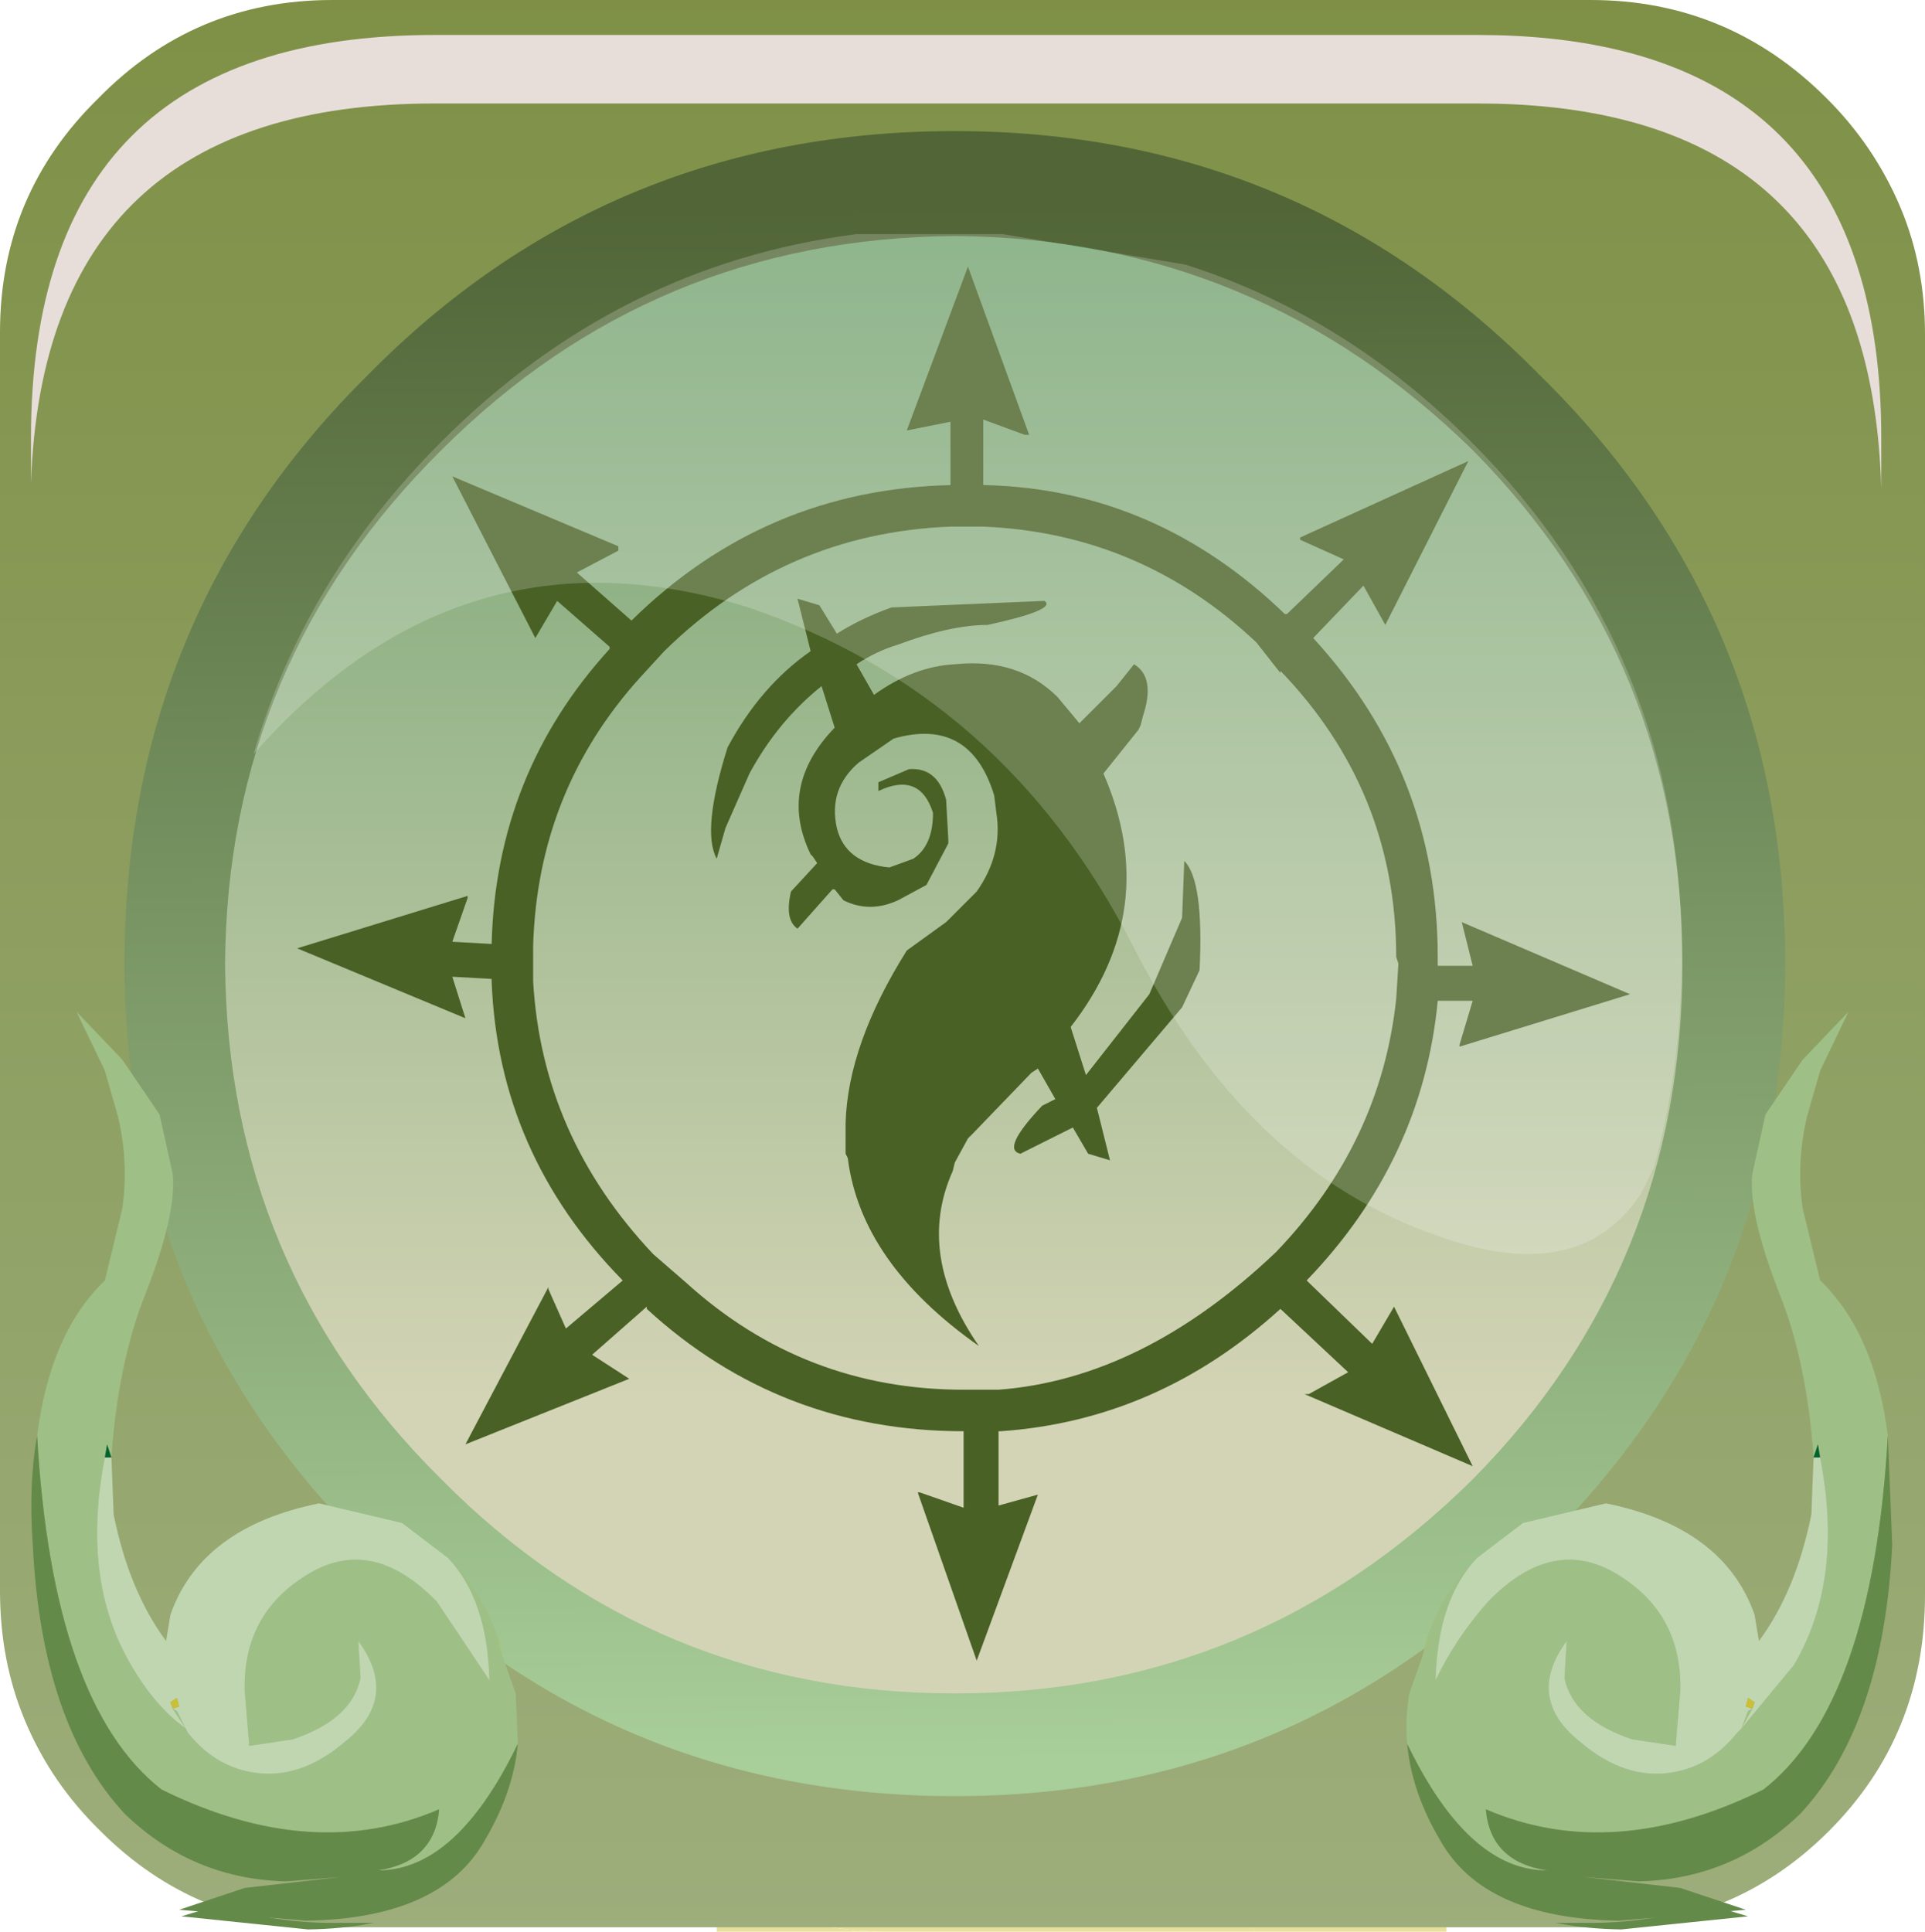 <?xml version="1.0" encoding="UTF-8" standalone="no"?>
<svg xmlns:xlink="http://www.w3.org/1999/xlink" height="66.3px" width="66.075px" xmlns="http://www.w3.org/2000/svg">
  <g transform="matrix(1.5, 0.0, 0.0, 1.5, 0.0, 0.0)">
    <use height="44.15" transform="matrix(1.0, 0.0, 0.0, 1.0, 0.05, 0.05)" width="44.0" xlink:href="#shape0"/>
    <use height="0.0" transform="matrix(1.212, 0.0, 0.0, 1.214, 1.05, 1.05)" width="0.0" xlink:href="#sprite0"/>
    <use height="20.85" transform="matrix(1.0, 0.0, 0.0, 1.0, 0.75, 23.3)" width="42.65" xlink:href="#shape1"/>
    <use height="8.6" transform="matrix(1.208, 0.0, 0.0, 1.206, 0.808, 0.8)" width="35.05" xlink:href="#sprite1"/>
    <use height="20.15" transform="matrix(1.159, 0.0, 0.0, 1.161, 5.55, 5.6)" width="28.2" xlink:href="#sprite2"/>
    <use height="44.0" transform="matrix(1.0, 0.0, 0.0, 1.0, 0.0, 0.0)" width="44.0" xlink:href="#shape4"/>
    <use height="0.0" transform="matrix(1.212, 0.0, 0.0, 1.212, 1.0, 0.95)" width="0.0" xlink:href="#sprite3"/>
    <use height="20.8" transform="matrix(1.0, 0.0, 0.0, 1.0, 0.7, 23.15)" width="42.65" xlink:href="#shape5"/>
    <use height="20.15" transform="matrix(1.159, 0.0, 0.0, 1.161, 5.8, 5.3)" width="28.2" xlink:href="#sprite2"/>
    <use height="8.6" transform="matrix(1.208, 0.0, 0.0, 1.206, 0.709, 0.8)" width="35.05" xlink:href="#sprite1"/>
  </g>
  <defs>
    <g id="shape0" transform="matrix(1.0, 0.0, 0.0, 1.0, -0.05, -0.05)">
      <path d="M20.15 44.2 L16.4 44.2 16.4 43.15 Q18.05 44.15 20.15 44.2 M28.7 42.25 L33.1 42.25 33.1 44.2 28.7 44.2 28.7 42.25" fill="url(#gradient0)" fill-rule="evenodd" stroke="none"/>
      <path d="M16.4 43.15 L15.3 42.25 28.7 42.25 28.7 44.2 20.15 44.2 Q18.05 44.15 16.4 43.15" fill="url(#gradient1)" fill-rule="evenodd" stroke="none"/>
      <path d="M41.85 41.9 Q39.65 44.1 36.45 44.1 L7.65 44.1 Q4.5 44.1 2.3 41.9 0.05 39.7 0.05 36.5 L0.05 7.65 Q0.05 4.55 2.3 2.35 4.5 0.05 7.65 0.05 L36.45 0.05 Q39.6 0.05 41.85 2.35 44.05 4.55 44.05 7.65 L44.05 36.5 Q44.05 39.7 41.85 41.9" fill="url(#gradient2)" fill-rule="evenodd" stroke="none"/>
      <path d="M8.9 9.0 Q14.35 3.55 22.1 3.55 29.8 3.55 35.25 9.0 40.65 14.45 40.65 22.1 40.65 29.85 35.25 35.3 29.8 40.7 22.1 40.7 14.35 40.7 8.9 35.3 3.45 29.85 3.45 22.1 3.45 14.4 8.9 9.0" fill="url(#gradient3)" fill-rule="evenodd" stroke="none"/>
      <path d="M21.75 9.65 L20.75 9.85 22.15 6.1 23.55 9.95 23.45 9.95 22.5 9.6 22.5 11.1 22.55 11.1 Q26.45 11.2 29.4 14.05 L29.45 14.05 30.75 12.8 29.75 12.35 29.75 12.3 33.6 10.55 31.7 14.3 31.2 13.4 30.05 14.6 Q32.9 17.7 32.9 21.9 L32.9 22.1 33.7 22.1 33.45 21.1 37.3 22.75 33.4 23.95 33.4 23.9 33.7 22.9 32.9 22.9 Q32.55 26.55 29.9 29.3 L31.4 30.75 31.9 29.9 33.7 33.55 29.85 31.9 29.95 31.9 30.85 31.4 29.3 29.95 Q26.5 32.5 22.9 32.75 L22.85 32.75 22.85 34.45 23.75 34.2 22.35 38.0 21.0 34.15 21.05 34.15 22.05 34.5 22.05 32.75 Q17.85 32.75 14.8 29.95 L14.8 29.9 13.55 31.0 14.4 31.55 10.65 33.05 12.55 29.45 12.55 29.5 12.95 30.4 14.25 29.3 Q11.4 26.4 11.25 22.45 L11.25 22.4 10.35 22.35 10.65 23.3 6.8 21.7 10.7 20.5 10.7 20.55 10.35 21.55 11.25 21.6 Q11.35 17.7 13.95 14.85 L13.95 14.8 12.75 13.75 12.25 14.6 10.35 10.9 14.15 12.5 14.15 12.6 13.2 13.1 14.45 14.2 Q17.5 11.2 21.75 11.1 L21.75 9.65 M22.5 12.05 L21.75 12.05 Q17.95 12.2 15.2 14.9 L14.65 15.5 Q12.3 18.1 12.2 21.65 L12.2 22.45 Q12.4 26.0 14.95 28.7 L15.7 29.35 Q18.4 31.8 22.05 31.8 L22.85 31.8 Q26.15 31.55 29.2 28.65 31.6 26.15 31.95 22.85 L32.0 22.05 31.95 21.9 Q31.95 18.1 29.3 15.35 L29.3 15.4 28.75 14.7 Q26.1 12.2 22.5 12.05 M26.05 16.7 L25.25 17.7 Q26.6 20.8 24.5 23.5 L24.85 24.6 26.3 22.75 27.05 21.0 27.1 19.7 Q27.55 20.15 27.45 22.2 L27.05 23.05 25.1 25.35 25.4 26.55 24.9 26.4 24.55 25.8 23.35 26.4 Q22.9 26.3 23.85 25.3 L24.15 25.15 23.75 24.45 23.6 24.55 22.25 25.95 22.15 26.05 21.85 26.6 21.8 26.8 Q20.95 28.7 22.4 30.8 19.7 28.9 19.4 26.5 L19.35 26.4 19.35 25.85 19.35 25.7 Q19.4 23.9 20.75 21.75 L21.65 21.1 22.35 20.4 Q22.95 19.55 22.8 18.6 L22.75 18.2 Q22.2 16.4 20.45 16.9 L19.65 17.45 Q18.95 18.05 19.15 18.95 19.35 19.75 20.35 19.85 L20.9 19.65 Q21.35 19.35 21.35 18.6 21.05 17.65 20.1 18.1 L20.1 17.9 20.8 17.6 Q21.45 17.55 21.65 18.3 L21.7 19.2 21.7 19.3 21.2 20.25 20.55 20.6 Q19.9 20.9 19.3 20.6 L19.1 20.35 19.05 20.35 18.25 21.25 Q17.95 21.05 18.1 20.4 L18.7 19.75 18.6 19.6 18.55 19.55 Q17.8 18.0 19.1 16.65 L18.8 15.7 Q17.8 16.5 17.15 17.7 L16.6 18.95 16.4 19.65 Q16.05 19.0 16.65 17.1 17.4 15.7 18.55 14.9 L18.25 13.7 18.75 13.85 19.15 14.5 Q19.7 14.15 20.4 13.9 L23.9 13.75 Q24.2 13.95 22.6 14.3 21.75 14.3 20.55 14.75 20.05 14.9 19.6 15.2 L20.0 15.9 Q20.9 15.25 21.85 15.2 23.3 15.05 24.2 15.95 L24.7 16.55 25.55 15.7 25.95 15.2 Q26.45 15.5 26.15 16.4 L26.1 16.6 26.05 16.7" fill="#496125" fill-rule="evenodd" stroke="none"/>
      <path d="M40.9 22.1 Q40.9 30.0 35.3 35.55 29.8 41.2 21.9 41.2 13.95 41.2 8.45 35.55 2.9 30.0 2.9 22.1 2.9 14.15 8.45 8.65 13.95 3.1 21.9 3.1 29.8 3.1 35.3 8.65 40.9 14.15 40.9 22.1 M33.75 10.4 Q28.8 5.55 21.9 5.45 15.0 5.55 10.15 10.4 5.25 15.2 5.2 22.1 5.25 29.1 10.15 33.95 15.0 38.85 21.9 38.85 28.8 38.85 33.75 33.95 38.55 29.1 38.55 22.1 38.55 15.2 33.75 10.4" fill="url(#gradient4)" fill-rule="evenodd" stroke="none"/>
    </g>
    <linearGradient gradientTransform="matrix(0.0, -0.056, -0.055, 0.0, 22.5, 18.5)" gradientUnits="userSpaceOnUse" id="gradient0" spreadMethod="pad" x1="-819.2" x2="819.2">
      <stop offset="0.012" stop-color="#e8e1b7"/>
      <stop offset="1.0" stop-color="#eed731"/>
    </linearGradient>
    <linearGradient gradientTransform="matrix(0.0, -0.056, -0.055, 0.0, 34.8, 18.5)" gradientUnits="userSpaceOnUse" id="gradient1" spreadMethod="pad" x1="-819.2" x2="819.2">
      <stop offset="0.012" stop-color="#e8e1b7"/>
      <stop offset="1.0" stop-color="#eed731"/>
    </linearGradient>
    <linearGradient gradientTransform="matrix(0.0, -0.028, -0.055, 0.0, 22.65, 22.05)" gradientUnits="userSpaceOnUse" id="gradient2" spreadMethod="pad" x1="-819.2" x2="819.2">
      <stop offset="0.012" stop-color="#9dae7c"/>
      <stop offset="1.0" stop-color="#7e8f45"/>
    </linearGradient>
    <linearGradient gradientTransform="matrix(0.0, -0.017, -0.017, 0.0, 22.1, 18.6)" gradientUnits="userSpaceOnUse" id="gradient3" spreadMethod="pad" x1="-819.2" x2="819.2">
      <stop offset="0.012" stop-color="#d3d4b5"/>
      <stop offset="1.0" stop-color="#71a26f"/>
    </linearGradient>
    <linearGradient gradientTransform="matrix(1.0E-4, 0.022, -0.023, 1.0E-4, 21.95, 22.4)" gradientUnits="userSpaceOnUse" id="gradient4" spreadMethod="pad" x1="-819.2" x2="819.2">
      <stop offset="0.012" stop-color="#516537"/>
      <stop offset="1.0" stop-color="#a8ce99"/>
    </linearGradient>
    <g id="shape1" transform="matrix(1.0, 0.0, 0.0, 1.0, -0.75, -23.3)">
      <path d="M0.9 33.0 Q1.2 30.65 2.45 29.45 L2.85 27.75 Q3.0 26.75 2.75 25.7 L2.45 24.65 1.8 23.3 2.85 24.4 3.7 25.6 4.0 27.0 Q4.1 27.9 3.4 29.7 2.75 31.3 2.6 33.5 L2.5 33.25 2.45 33.5 Q1.9 36.3 3.05 38.25 3.6 39.2 4.3 39.75 L4.0 39.25 4.1 39.3 4.35 39.8 Q4.95 40.55 5.8 40.7 6.9 40.9 7.95 40.0 9.2 39.05 8.25 37.7 L8.3 38.55 Q8.1 39.5 6.75 39.95 L5.75 40.15 5.75 40.05 5.65 38.85 Q5.6 37.1 7.05 36.2 8.55 35.25 10.05 36.8 L11.25 38.6 Q11.2 36.75 10.3 35.8 L10.45 35.95 Q11.15 36.7 11.45 37.65 L11.4 37.65 11.55 38.05 11.85 38.9 11.9 40.05 Q10.5 42.95 8.7 42.95 10.0 42.75 10.1 41.6 7.2 42.8 3.75 41.1 1.25 39.15 0.9 33.0" fill="#9ec087" fill-rule="evenodd" stroke="none"/>
      <path d="M2.45 33.5 L2.5 33.25 2.6 33.5 2.45 33.5" fill="#00632e" fill-rule="evenodd" stroke="none"/>
      <path d="M2.6 33.5 L2.65 34.8 Q3.0 36.55 3.85 37.7 L3.95 37.1 Q4.65 35.1 7.35 34.55 L9.25 35.0 10.3 35.8 Q11.2 36.75 11.25 38.6 L10.05 36.8 Q8.55 35.25 7.05 36.2 5.6 37.1 5.65 38.85 L5.75 40.05 5.75 40.15 6.75 39.95 Q8.1 39.5 8.3 38.55 L8.25 37.7 Q9.2 39.05 7.95 40.0 6.9 40.9 5.8 40.7 4.95 40.55 4.35 39.8 L4.1 39.3 4.0 39.25 4.3 39.75 Q3.6 39.2 3.05 38.25 1.9 36.3 2.45 33.5 L2.6 33.5 M4.0 39.25 L4.15 39.2 4.1 39.05 3.95 39.1 4.0 39.25" fill="#c0d6b1" fill-rule="evenodd" stroke="none"/>
      <path d="M11.9 40.05 Q11.8 41.2 11.15 42.3 10.15 44.1 7.05 44.15 L4.15 43.85 5.65 43.4 7.85 43.1 6.6 43.2 Q4.45 43.15 2.9 41.65 1.0 39.6 0.8 35.5 0.7 34.1 0.9 33.0 1.25 39.15 3.75 41.1 7.2 42.8 10.1 41.6 10.0 42.75 8.7 42.95 10.5 42.95 11.9 40.05" fill="#648a4a" fill-rule="evenodd" stroke="none"/>
      <path d="M4.0 39.25 L3.95 39.1 4.1 39.05 4.15 39.2 4.0 39.25" fill="#ccbf38" fill-rule="evenodd" stroke="none"/>
      <path d="M11.45 37.65 L11.55 38.05 11.4 37.65 11.45 37.65" fill="url(#gradient5)" fill-rule="evenodd" stroke="none"/>
      <path d="M41.55 33.5 Q41.4 31.3 40.75 29.7 40.05 27.9 40.15 27.0 L40.45 25.6 41.3 24.4 42.35 23.3 41.7 24.65 41.4 25.7 Q41.15 26.75 41.3 27.75 L41.7 29.45 Q42.95 30.65 43.25 33.0 42.9 39.15 40.4 41.1 36.95 42.8 34.05 41.6 34.15 42.75 35.45 42.95 33.65 42.95 32.25 40.05 32.2 39.5 32.3 38.9 L32.6 38.05 32.75 37.65 32.7 37.65 Q33.0 36.7 33.7 35.95 L33.85 35.8 Q32.95 36.75 32.9 38.6 33.35 37.65 34.1 36.8 35.6 35.25 37.1 36.2 38.55 37.1 38.5 38.85 L38.4 40.05 38.4 40.15 37.4 39.95 Q36.05 39.5 35.85 38.55 L35.9 37.7 Q34.95 39.05 36.2 40.0 37.25 40.9 38.35 40.7 39.2 40.55 39.8 39.8 L40.05 39.3 40.15 39.25 39.85 39.75 41.1 38.25 Q42.25 36.3 41.7 33.5 L41.65 33.25 41.55 33.5" fill="#9ec087" fill-rule="evenodd" stroke="none"/>
      <path d="M41.7 33.5 Q42.25 36.3 41.1 38.25 L39.85 39.75 40.15 39.25 40.05 39.3 39.8 39.8 Q39.2 40.55 38.35 40.7 37.25 40.9 36.2 40.0 34.95 39.05 35.9 37.7 L35.85 38.55 Q36.05 39.5 37.4 39.95 L38.4 40.15 38.4 40.05 38.5 38.85 Q38.55 37.1 37.1 36.2 35.6 35.25 34.1 36.8 33.35 37.65 32.9 38.6 32.95 36.75 33.85 35.8 L34.9 35.0 36.8 34.55 Q39.5 35.1 40.2 37.1 L40.3 37.7 Q41.15 36.55 41.5 34.8 L41.55 33.5 41.7 33.5 M40.15 39.25 L40.2 39.1 40.05 39.05 40.0 39.2 40.15 39.25" fill="#c0d6b1" fill-rule="evenodd" stroke="none"/>
      <path d="M41.55 33.5 L41.65 33.25 41.7 33.5 41.55 33.5" fill="#00632e" fill-rule="evenodd" stroke="none"/>
      <path d="M32.25 40.05 Q33.65 42.95 35.45 42.95 34.15 42.75 34.05 41.6 36.95 42.8 40.4 41.1 42.9 39.15 43.25 33.0 L43.35 35.5 Q43.15 39.6 41.25 41.65 39.7 43.15 37.55 43.2 L36.3 43.1 38.5 43.4 40.0 43.85 37.1 44.15 Q34.0 44.1 33.0 42.3 32.35 41.2 32.25 40.05" fill="#648a4a" fill-rule="evenodd" stroke="none"/>
      <path d="M40.15 39.25 L40.0 39.2 40.05 39.05 40.2 39.1 40.15 39.25" fill="#ccbf38" fill-rule="evenodd" stroke="none"/>
      <path d="M32.7 37.65 L32.75 37.65 32.6 38.05 32.7 37.65" fill="url(#gradient6)" fill-rule="evenodd" stroke="none"/>
    </g>
    <linearGradient gradientTransform="matrix(0.0, -0.025, -0.025, 0.0, 6.15, 31.6)" gradientUnits="userSpaceOnUse" id="gradient5" spreadMethod="pad" x1="-819.2" x2="819.2">
      <stop offset="0.012" stop-color="#bed9a5"/>
      <stop offset="1.0" stop-color="#739416"/>
    </linearGradient>
    <linearGradient gradientTransform="matrix(0.0, -0.025, 0.025, 0.0, 38.0, 31.6)" gradientUnits="userSpaceOnUse" id="gradient6" spreadMethod="pad" x1="-819.2" x2="819.2">
      <stop offset="0.012" stop-color="#bed9a5"/>
      <stop offset="1.0" stop-color="#739416"/>
    </linearGradient>
    <g id="sprite1" transform="matrix(1.0, 0.0, 0.0, 1.0, 0.2, 0.0)">
      <use height="8.6" transform="matrix(1.0, 0.0, 0.0, 1.0, -0.2, 0.0)" width="35.05" xlink:href="#shape2"/>
    </g>
    <g id="shape2" transform="matrix(1.0, 0.0, 0.0, 1.0, 0.2, 0.0)">
      <path d="M34.4 4.4 Q34.85 5.8 34.85 7.65 L34.85 8.6 Q34.8 6.95 34.4 5.7 33.0 1.3 27.2 1.3 L7.45 1.3 Q0.05 1.3 -0.2 8.5 L-0.2 7.65 Q-0.2 0.0 7.45 0.0 L27.2 0.0 Q33.0 0.0 34.4 4.4" fill="#e7deda" fill-rule="evenodd" stroke="none"/>
    </g>
    <g id="sprite2" transform="matrix(1.0, 0.0, 0.0, 1.0, 0.0, 0.0)">
      <use height="20.15" transform="matrix(1.0, 0.0, 0.0, 1.0, 0.0, 0.0)" width="28.2" xlink:href="#shape3"/>
    </g>
    <g id="shape3" transform="matrix(1.0, 0.0, 0.0, 1.0, 0.0, 0.0)">
      <path d="M27.65 18.45 L27.4 18.95 Q26.2 20.8 23.4 19.8 19.6 18.5 17.35 14.05 14.8 9.1 9.75 7.4 4.1 5.65 0.0 10.3 1.0 6.85 3.7 4.15 7.2 0.65 11.9 0.05 L14.8 0.05 18.4 0.65 Q21.55 1.65 24.05 4.15 28.2 8.3 28.2 14.25 28.2 16.45 27.65 18.45" fill="#ffffff" fill-opacity="0.196" fill-rule="evenodd" stroke="none"/>
    </g>
    <g id="shape4" transform="matrix(1.0, 0.0, 0.0, 1.0, 0.0, 0.0)">
      <path d="M41.8 41.8 Q39.6 44.0 36.4 44.0 L7.6 44.0 Q4.45 44.0 2.25 41.8 0.0 39.6 0.0 36.4 L0.0 7.6 Q0.0 4.45 2.25 2.25 4.45 0.0 7.6 0.0 L36.4 0.0 Q39.55 0.0 41.8 2.25 44.0 4.45 44.0 7.6 L44.0 36.4 Q44.0 39.6 41.8 41.8" fill="url(#gradient7)" fill-rule="evenodd" stroke="none"/>
      <path d="M8.85 8.95 Q14.3 3.5 22.05 3.5 29.75 3.5 35.2 8.95 40.6 14.4 40.6 22.05 40.6 29.75 35.2 35.2 29.75 40.6 22.05 40.6 14.3 40.6 8.85 35.2 3.4 29.75 3.4 22.05 3.4 14.3 8.85 8.95" fill="url(#gradient8)" fill-rule="evenodd" stroke="none"/>
      <path d="M22.5 12.05 L21.75 12.05 Q17.95 12.2 15.2 14.9 L14.65 15.5 Q12.3 18.1 12.2 21.65 L12.2 22.45 Q12.4 26.0 14.95 28.7 L15.7 29.35 Q18.4 31.8 22.05 31.8 L22.85 31.8 Q26.15 31.55 29.2 28.65 31.6 26.15 31.95 22.85 L32.0 22.05 31.95 21.9 Q31.95 18.1 29.3 15.35 L29.3 15.4 28.75 14.7 Q26.1 12.2 22.5 12.05 M21.75 9.65 L20.75 9.85 22.15 6.1 23.55 9.95 23.45 9.95 22.5 9.6 22.5 11.1 22.55 11.1 Q26.45 11.2 29.4 14.05 L29.45 14.05 30.75 12.8 29.75 12.35 29.75 12.3 33.6 10.55 31.7 14.3 31.2 13.4 30.05 14.6 Q32.9 17.7 32.9 21.9 L32.9 22.1 33.7 22.1 33.45 21.1 37.3 22.75 33.4 23.95 33.4 23.9 33.7 22.9 32.9 22.9 Q32.55 26.55 29.9 29.3 L31.4 30.75 31.9 29.9 33.7 33.55 29.85 31.9 29.95 31.9 30.85 31.4 29.3 29.95 Q26.5 32.5 22.9 32.75 L22.85 32.75 22.85 34.45 23.75 34.2 22.35 38.0 21.0 34.15 21.05 34.15 22.05 34.5 22.05 32.75 Q17.85 32.75 14.8 29.95 L14.8 29.9 13.55 31.0 14.4 31.55 10.65 33.05 12.55 29.45 12.55 29.5 12.95 30.4 14.25 29.3 Q11.4 26.4 11.25 22.45 L11.25 22.4 10.35 22.35 10.65 23.3 6.8 21.7 10.7 20.5 10.7 20.55 10.35 21.55 11.25 21.6 Q11.35 17.7 13.95 14.85 L13.95 14.8 12.75 13.75 12.25 14.6 10.35 10.9 14.15 12.5 14.15 12.6 13.2 13.1 14.45 14.2 Q17.5 11.2 21.75 11.1 L21.75 9.65 M26.05 16.7 L25.25 17.7 Q26.6 20.8 24.5 23.5 L24.85 24.6 26.3 22.75 27.05 21.0 27.1 19.7 Q27.55 20.15 27.45 22.2 L27.05 23.05 25.1 25.35 25.4 26.55 24.9 26.4 24.55 25.8 23.35 26.4 Q22.9 26.3 23.85 25.3 L24.15 25.15 23.75 24.45 23.6 24.55 22.25 25.95 22.15 26.05 21.85 26.6 21.8 26.8 Q20.95 28.7 22.4 30.8 19.7 28.9 19.4 26.5 L19.35 26.4 19.35 25.85 19.35 25.7 Q19.4 23.9 20.75 21.75 L21.65 21.1 22.35 20.4 Q22.95 19.55 22.8 18.6 L22.75 18.2 Q22.2 16.4 20.45 16.9 L19.65 17.45 Q18.95 18.05 19.15 18.95 19.35 19.75 20.35 19.85 L20.9 19.65 Q21.35 19.35 21.35 18.6 21.05 17.65 20.1 18.1 L20.1 17.9 20.8 17.6 Q21.45 17.55 21.65 18.3 L21.7 19.2 21.7 19.3 21.2 20.25 20.55 20.6 Q19.9 20.9 19.3 20.6 L19.1 20.35 19.05 20.35 18.25 21.25 Q17.95 21.05 18.1 20.4 L18.7 19.75 18.6 19.6 18.55 19.55 Q17.8 18.0 19.1 16.65 L18.8 15.7 Q17.8 16.5 17.15 17.7 L16.6 18.95 16.4 19.65 Q16.05 19.0 16.65 17.1 17.4 15.7 18.55 14.9 L18.25 13.7 18.75 13.85 19.15 14.5 Q19.7 14.15 20.4 13.9 L23.9 13.75 Q24.2 13.95 22.6 14.3 21.75 14.3 20.55 14.75 20.05 14.9 19.6 15.2 L20.0 15.9 Q20.9 15.25 21.85 15.2 23.3 15.05 24.2 15.95 L24.7 16.55 25.55 15.7 25.95 15.2 Q26.45 15.5 26.15 16.4 L26.1 16.6 26.05 16.7" fill="#496125" fill-rule="evenodd" stroke="none"/>
      <path d="M33.7 10.3 Q28.75 5.45 21.85 5.4 14.95 5.45 10.1 10.3 5.2 15.15 5.15 22.05 5.2 29.0 10.1 33.85 14.95 38.75 21.85 38.75 28.75 38.75 33.7 33.85 38.5 29.0 38.5 22.05 38.5 15.15 33.7 10.3 M40.85 22.05 Q40.85 29.9 35.25 35.4 29.75 41.1 21.85 41.1 13.9 41.1 8.4 35.4 2.85 29.9 2.85 22.05 2.85 14.1 8.4 8.6 13.9 3.0 21.85 3.0 29.75 3.0 35.25 8.6 40.85 14.1 40.85 22.05" fill="url(#gradient9)" fill-rule="evenodd" stroke="none"/>
    </g>
    <linearGradient gradientTransform="matrix(0.0, -0.028, -0.055, 0.0, 22.6, 21.95)" gradientUnits="userSpaceOnUse" id="gradient7" spreadMethod="pad" x1="-819.2" x2="819.2">
      <stop offset="0.012" stop-color="#9dae7c"/>
      <stop offset="1.0" stop-color="#7e8f45"/>
    </linearGradient>
    <linearGradient gradientTransform="matrix(0.0, -0.017, -0.017, 0.0, 22.05, 18.5)" gradientUnits="userSpaceOnUse" id="gradient8" spreadMethod="pad" x1="-819.2" x2="819.2">
      <stop offset="0.012" stop-color="#d3d4b5"/>
      <stop offset="1.0" stop-color="#71a26f"/>
    </linearGradient>
    <linearGradient gradientTransform="matrix(1.0E-4, 0.022, -0.023, 1.0E-4, 21.9, 22.3)" gradientUnits="userSpaceOnUse" id="gradient9" spreadMethod="pad" x1="-819.2" x2="819.2">
      <stop offset="0.012" stop-color="#516537"/>
      <stop offset="1.0" stop-color="#a8ce99"/>
    </linearGradient>
    <g id="shape5" transform="matrix(1.0, 0.0, 0.0, 1.0, -0.7, -23.15)">
      <path d="M0.85 32.85 Q1.15 30.5 2.4 29.3 L2.8 27.65 Q2.95 26.6 2.7 25.55 L2.4 24.5 1.75 23.15 2.8 24.25 3.65 25.5 3.95 26.85 Q4.05 27.75 3.35 29.55 2.7 31.15 2.55 33.35 L2.45 33.05 2.4 33.35 Q1.85 36.15 3.0 38.1 3.55 39.05 4.25 39.55 L3.95 39.1 4.05 39.15 4.25 39.55 4.3 39.65 Q4.9 40.4 5.75 40.55 6.85 40.75 7.9 39.85 9.15 38.85 8.2 37.55 L8.25 38.4 Q8.05 39.35 6.7 39.8 L5.7 39.95 5.7 39.9 5.6 38.7 Q5.55 36.95 7.0 36.05 8.5 35.1 10.0 36.65 L11.2 38.45 Q11.15 36.6 10.25 35.65 L10.4 35.8 Q11.1 36.55 11.4 37.5 L11.35 37.5 11.5 37.9 11.8 38.75 11.85 39.9 Q10.45 42.8 8.65 42.8 9.95 42.6 10.05 41.4 7.15 42.65 3.7 40.95 1.2 39.0 0.85 32.85" fill="#9ec087" fill-rule="evenodd" stroke="none"/>
      <path d="M2.55 33.35 L2.6 34.65 Q2.95 36.4 3.8 37.55 L3.9 36.95 Q4.6 34.95 7.3 34.4 L9.2 34.85 10.25 35.65 Q11.15 36.6 11.2 38.45 L10.0 36.65 Q8.5 35.1 7.0 36.05 5.55 36.95 5.6 38.7 L5.7 39.9 5.7 39.95 6.7 39.8 Q8.05 39.35 8.25 38.4 L8.2 37.55 Q9.15 38.85 7.9 39.85 6.85 40.75 5.75 40.55 4.9 40.4 4.3 39.65 L4.25 39.55 4.05 39.15 3.95 39.1 4.1 39.05 4.05 38.85 3.9 38.95 3.95 39.1 4.25 39.55 Q3.55 39.05 3.0 38.1 1.85 36.15 2.4 33.35 L2.55 33.35" fill="#c0d6b1" fill-rule="evenodd" stroke="none"/>
      <path d="M2.4 33.35 L2.45 33.05 2.55 33.35 2.4 33.35" fill="#00632e" fill-rule="evenodd" stroke="none"/>
      <path d="M11.85 39.9 Q11.75 41.0 11.1 42.1 10.1 43.9 7.0 43.95 L4.1 43.7 5.6 43.2 7.8 42.95 6.55 43.05 Q4.4 43.0 2.85 41.5 0.95 39.45 0.75 35.35 0.65 33.95 0.85 32.85 1.2 39.0 3.7 40.95 7.15 42.65 10.05 41.4 9.95 42.6 8.65 42.8 10.45 42.8 11.85 39.9" fill="#648a4a" fill-rule="evenodd" stroke="none"/>
      <path d="M3.95 39.1 L3.9 38.95 4.05 38.85 4.1 39.05 3.95 39.1" fill="#ccbf38" fill-rule="evenodd" stroke="none"/>
      <path d="M11.4 37.5 L11.5 37.9 11.35 37.5 11.4 37.5" fill="url(#gradient10)" fill-rule="evenodd" stroke="none"/>
      <path d="M41.5 33.35 Q41.35 31.15 40.7 29.55 40.0 27.75 40.1 26.85 L40.4 25.5 41.25 24.25 42.3 23.15 41.65 24.5 41.35 25.55 Q41.1 26.6 41.25 27.65 L41.65 29.3 Q42.9 30.5 43.2 32.85 42.85 39.0 40.35 40.95 36.9 42.65 34.0 41.4 34.1 42.6 35.4 42.8 33.6 42.8 32.2 39.9 32.15 39.35 32.25 38.75 L32.55 37.9 32.7 37.5 32.65 37.5 Q32.95 36.55 33.65 35.8 L33.8 35.65 Q32.9 36.6 32.85 38.45 33.3 37.5 34.05 36.65 35.55 35.1 37.05 36.05 38.5 36.95 38.45 38.7 L38.35 39.9 38.35 39.95 37.35 39.8 Q36.0 39.35 35.8 38.4 L35.85 37.55 Q34.9 38.85 36.15 39.85 37.2 40.75 38.3 40.55 39.15 40.4 39.75 39.65 L39.85 39.55 41.05 38.1 Q42.2 36.15 41.65 33.35 L41.6 33.05 41.5 33.35 M39.85 39.55 L40.0 39.15 40.1 39.1 39.85 39.55" fill="#9ec087" fill-rule="evenodd" stroke="none"/>
      <path d="M41.65 33.35 Q42.2 36.15 41.05 38.1 L39.85 39.55 39.75 39.65 Q39.15 40.4 38.3 40.55 37.2 40.75 36.15 39.85 34.9 38.85 35.85 37.55 L35.8 38.4 Q36.0 39.35 37.35 39.8 L38.35 39.95 38.35 39.9 38.45 38.7 Q38.5 36.95 37.05 36.05 35.55 35.1 34.05 36.65 33.3 37.5 32.85 38.45 32.9 36.6 33.8 35.65 L34.85 34.85 36.75 34.4 Q39.45 34.95 40.15 36.95 L40.25 37.55 Q41.1 36.4 41.45 34.65 L41.5 33.35 41.65 33.35 M39.85 39.55 L40.1 39.1 40.0 39.15 39.85 39.55 M40.1 39.1 L40.15 38.95 40.0 38.85 39.95 39.05 40.1 39.1" fill="#c0d6b1" fill-rule="evenodd" stroke="none"/>
      <path d="M41.5 33.35 L41.6 33.05 41.65 33.35 41.5 33.35" fill="#00632e" fill-rule="evenodd" stroke="none"/>
      <path d="M32.2 39.9 Q33.6 42.8 35.4 42.8 34.1 42.6 34.0 41.4 36.9 42.65 40.35 40.95 42.85 39.0 43.2 32.85 L43.3 35.35 Q43.1 39.45 41.2 41.5 39.65 43.0 37.5 43.05 L36.25 42.95 38.45 43.2 39.95 43.7 37.05 43.95 Q33.95 43.9 32.95 42.1 32.3 41.0 32.2 39.9" fill="#648a4a" fill-rule="evenodd" stroke="none"/>
      <path d="M40.1 39.1 L39.95 39.05 40.0 38.85 40.15 38.95 40.1 39.1" fill="#ccbf38" fill-rule="evenodd" stroke="none"/>
      <path d="M32.65 37.5 L32.7 37.5 32.55 37.9 32.65 37.5" fill="url(#gradient11)" fill-rule="evenodd" stroke="none"/>
    </g>
    <linearGradient gradientTransform="matrix(0.0, -0.025, -0.025, 0.0, 6.1, 31.45)" gradientUnits="userSpaceOnUse" id="gradient10" spreadMethod="pad" x1="-819.2" x2="819.2">
      <stop offset="0.012" stop-color="#bed9a5"/>
      <stop offset="1.0" stop-color="#739416"/>
    </linearGradient>
    <linearGradient gradientTransform="matrix(0.0, -0.025, 0.025, 0.0, 37.9, 31.45)" gradientUnits="userSpaceOnUse" id="gradient11" spreadMethod="pad" x1="-819.2" x2="819.2">
      <stop offset="0.012" stop-color="#bed9a5"/>
      <stop offset="1.0" stop-color="#739416"/>
    </linearGradient>
  </defs>
</svg>

